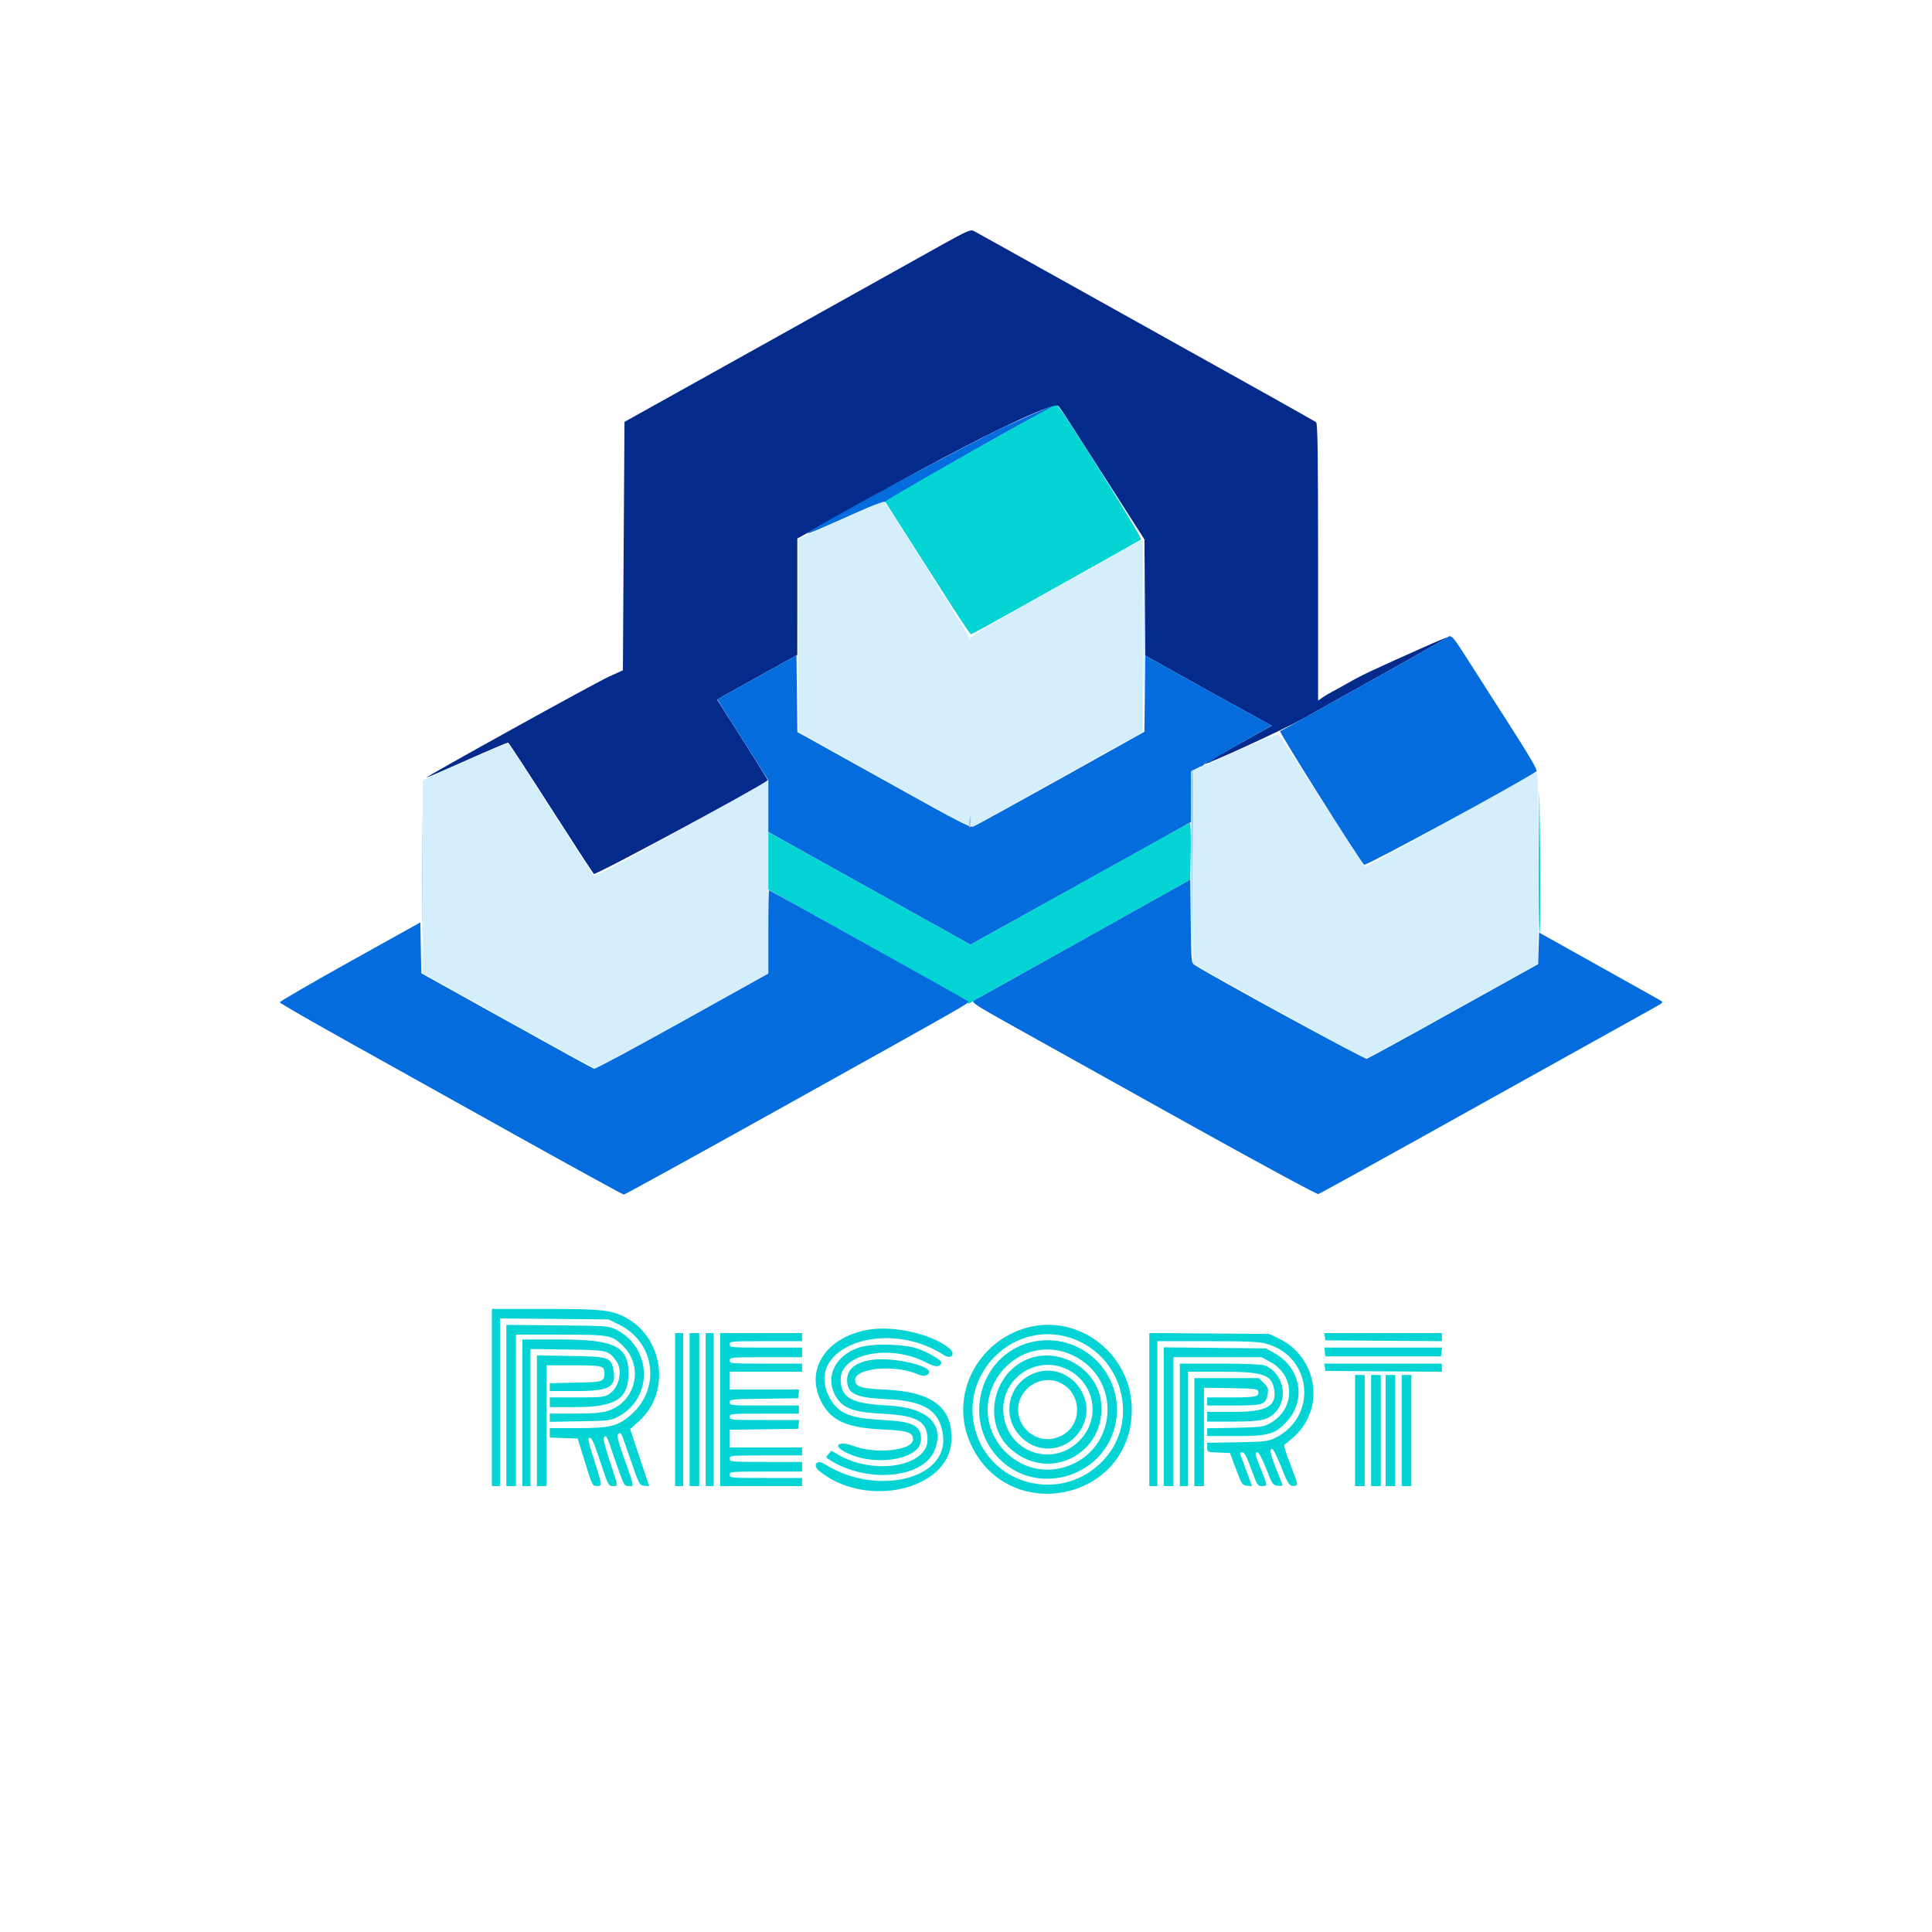 <?xml version="1.0" encoding="UTF-8"?>
<svg xmlns="http://www.w3.org/2000/svg" xmlns:xlink="http://www.w3.org/1999/xlink" width="250pt" height="250pt" viewBox="0 0 250 250" version="1.1">
<g id="surface1">
<path style=" stroke:none;fill-rule:evenodd;fill:rgb(83.137%,93.333%,98.824%);fill-opacity:1;" d="M 108.781 67.297 L 103.273 69.758 L 103.273 94.656 L 114.191 100.762 C 126.418 107.586 125.414 107.102 125.457 106.203 L 125.484 105.516 L 125.613 106.297 L 125.734 107.07 L 147.887 94.707 L 147.887 69.824 L 136.77 76.008 C 128.641 80.527 125.633 82.297 125.566 82.609 C 125.488 82.988 125.48 82.977 125.453 82.57 C 125.434 82.246 114.723 65.195 114.336 64.875 C 114.316 64.852 111.816 65.945 108.781 67.297 M 159.852 97.285 L 154.441 99.707 L 154.348 124.688 L 165.406 130.828 C 171.492 134.211 176.578 136.984 176.715 136.984 C 176.852 136.984 181.93 134.211 188.004 130.828 L 199.043 124.688 L 199.051 112.234 C 199.055 100.43 199.035 99.785 198.695 99.969 C 198.492 100.078 193.516 102.852 187.633 106.133 C 181.754 109.422 176.855 112.129 176.75 112.148 C 176.648 112.168 174.113 108.367 171.117 103.711 C 168.121 99.043 165.578 95.148 165.465 95.039 C 165.336 94.93 163.117 95.82 159.852 97.285 M 60.172 98.516 L 54.723 100.938 L 54.715 125.938 L 65.754 132.078 C 71.828 135.461 76.906 138.234 77.039 138.234 C 77.176 138.234 82.266 135.461 88.352 132.078 L 99.406 125.938 L 99.422 101.016 L 97.812 101.906 C 96.926 102.391 91.895 105.203 86.633 108.145 C 79.438 112.168 77.004 113.438 76.828 113.262 C 76.695 113.125 74.227 109.316 71.34 104.797 C 68.453 100.266 65.988 96.453 65.859 96.328 C 65.684 96.152 64.215 96.719 60.172 98.516 "/>
<path style=" stroke:none;fill-rule:evenodd;fill:rgb(1.569%,83.137%,83.137%);fill-opacity:1;" d="M 125.488 58.523 L 114.418 64.727 L 117.66 69.812 C 119.445 72.609 121.934 76.516 123.199 78.484 C 124.461 80.469 125.562 82.078 125.648 82.078 C 125.734 82.078 128.359 80.645 131.488 78.887 C 134.617 77.129 139.469 74.414 142.273 72.852 C 145.078 71.281 147.496 69.922 147.648 69.824 C 147.91 69.648 137.02 52.258 136.68 52.312 C 136.609 52.324 131.57 55.117 125.488 58.523 M 199.102 110.039 C 199.074 115.852 199.125 120.645 199.211 120.695 C 199.352 120.781 199.352 112.852 199.207 103.234 C 199.176 101.164 199.129 104.227 199.102 110.039 M 139.695 114.355 L 125.574 122.234 L 113.07 115.266 C 106.195 111.426 100.312 108.156 99.996 108 L 99.422 107.695 L 99.422 115.109 L 112.371 122.336 C 119.492 126.309 125.297 129.668 125.27 129.785 C 125.238 129.914 125.469 129.844 125.773 129.641 C 126.086 129.434 132.57 125.789 140.184 121.555 L 154.023 113.828 L 154.082 110.148 C 154.113 108.117 154.066 106.465 153.977 106.465 C 153.891 106.477 147.465 110.02 139.695 114.355 M 63.648 180.828 L 63.648 192.297 L 64.691 192.297 L 64.691 170.605 L 71.715 170.664 L 78.738 170.734 L 80.113 171.406 C 84.723 173.68 85.543 179.562 81.73 183 C 80.012 184.539 79.035 184.797 74.766 184.797 L 71.137 184.797 L 71.137 186.023 L 72.941 186.086 L 74.75 186.141 L 75.699 189.219 C 76.621 192.195 76.668 192.285 77.219 192.285 C 77.953 192.297 77.953 192.305 76.875 188.906 C 76.09 186.438 76.012 186.047 76.312 186.047 C 76.582 186.047 76.906 186.777 77.688 189.172 C 78.684 192.195 78.73 192.297 79.293 192.297 C 80.02 192.297 80.043 192.5 78.914 189.094 C 78.219 187.012 78.016 186.152 78.18 185.984 C 78.488 185.684 78.41 185.516 79.652 189.109 C 80.738 192.246 80.766 192.297 81.371 192.297 C 82.078 192.297 82.145 192.664 80.699 188.508 C 79.863 186.102 79.758 185.633 80.027 185.527 C 80.426 185.383 80.242 184.98 81.582 188.859 C 82.711 192.129 82.742 192.188 83.371 192.258 L 84.012 192.312 L 82.773 188.625 L 81.543 184.922 L 82.672 183.906 C 86.902 180.137 85.844 172.871 80.695 170.352 C 78.957 169.5 77.672 169.375 70.355 169.375 L 63.648 169.375 L 63.648 180.828 M 65.52 181.867 L 65.52 192.297 L 66.77 192.297 L 66.77 172.703 L 72.492 172.703 C 78.895 172.703 79.141 172.754 80.574 174.121 C 83.391 176.828 82.27 181.492 78.535 182.609 C 77.824 182.82 76.523 182.922 74.324 182.922 L 71.137 182.922 L 71.137 183.984 L 75.035 183.914 C 78.707 183.859 78.996 183.828 79.941 183.34 C 84.555 180.977 84.414 174.367 79.703 172.039 C 78.758 171.57 78.543 171.562 72.121 171.504 L 65.52 171.438 L 65.52 181.867 M 132.938 171.789 C 126.465 173.535 122.926 180.5 125.457 186.504 C 130.109 197.547 146.453 194.355 146.453 182.391 C 146.453 175.281 139.68 169.969 132.938 171.789 M 112.27 172.078 C 106.973 173.047 104.254 177.07 106.156 181.141 C 107.391 183.797 109.426 184.758 114.332 184.98 C 117.43 185.117 118.145 185.359 118.145 186.25 C 118.145 187.695 113.352 188.223 110.398 187.09 C 108.789 186.484 107.77 186.922 109.016 187.695 C 112.617 189.922 119.184 189.004 119.184 186.27 C 119.184 184.461 118.16 183.938 114.191 183.742 C 109.965 183.523 108.488 182.91 107.379 180.906 C 103.82 174.461 114.582 170.41 122.145 175.352 C 123.117 175.977 123.715 175.195 122.824 174.461 C 120.574 172.609 115.562 171.477 112.27 172.078 M 87.359 182.391 L 87.359 192.297 L 88.402 192.297 L 88.402 172.5 L 87.359 172.5 L 87.359 182.391 M 89.23 182.391 L 89.23 192.297 L 90.48 192.297 L 90.48 172.5 L 89.23 172.5 L 89.23 182.391 M 91.312 182.391 L 91.312 192.297 L 92.352 192.297 L 92.352 172.5 L 91.312 172.5 L 91.312 182.391 M 93.184 182.391 L 93.184 192.297 L 103.789 192.297 L 103.789 191.25 L 99.109 191.25 C 94.57 191.25 94.43 191.242 94.43 190.828 C 94.43 190.43 94.57 190.422 99.109 190.422 L 103.789 190.422 L 103.789 189.172 L 99.109 189.172 C 94.57 189.172 94.43 189.148 94.43 188.75 C 94.43 188.352 94.57 188.328 99.109 188.328 L 103.789 188.328 L 103.789 187.297 L 94.43 187.297 L 94.43 185.008 L 98.855 184.953 L 103.273 184.891 L 103.34 184.328 L 103.406 183.75 L 98.918 183.75 C 94.57 183.75 94.43 183.742 94.43 183.328 C 94.43 182.93 94.57 182.922 98.902 182.922 L 103.379 182.922 L 103.379 181.875 L 98.902 181.875 C 94.586 181.875 94.43 181.867 94.43 181.465 C 94.43 181.062 94.605 181.047 98.855 180.996 L 103.273 180.938 L 103.34 180.359 L 103.406 179.797 L 94.43 179.797 L 94.43 177.5 L 103.789 177.5 L 103.789 176.453 L 99.109 176.453 C 94.57 176.453 94.43 176.445 94.43 176.047 C 94.43 175.633 94.57 175.625 99.109 175.625 L 103.789 175.625 L 103.789 174.375 L 99.109 174.375 C 94.57 174.375 94.43 174.367 94.43 173.953 C 94.43 173.555 94.57 173.547 99.109 173.547 L 103.789 173.547 L 103.789 172.5 L 93.184 172.5 L 93.184 182.391 M 148.719 182.391 L 148.719 192.297 L 149.762 192.297 L 149.762 173.547 L 156.164 173.547 C 161.203 173.547 162.824 173.613 163.773 173.859 C 169.797 175.43 170.586 183.301 164.992 186.074 C 164.086 186.516 163.699 186.562 160.105 186.633 L 156.207 186.699 L 156.207 187.297 C 156.207 187.898 156.211 187.898 157.684 187.961 L 159.164 188.016 L 159.941 190.109 C 160.68 192.09 160.75 192.188 161.367 192.258 L 162.016 192.312 L 161.418 190.695 C 161.09 189.797 160.719 188.809 160.598 188.484 C 160.41 188 160.43 187.922 160.746 187.922 C 161.023 187.922 161.309 188.457 161.914 190.109 C 162.672 192.188 162.742 192.297 163.309 192.297 C 164.051 192.297 164.055 192.324 163.176 190.148 C 162.367 188.145 162.324 187.922 162.723 187.922 C 162.883 187.922 163.363 188.828 163.844 190.047 C 164.652 192.109 164.711 192.188 165.359 192.258 C 165.859 192.305 166.012 192.246 165.926 192.051 C 164.414 188.34 164.168 187.5 164.602 187.5 C 164.766 187.5 165.254 188.469 165.785 189.812 C 166.699 192.148 166.871 192.383 167.609 192.258 C 167.988 192.195 167.945 192.012 167.004 189.578 C 166.297 187.773 166.062 186.953 166.242 186.895 C 166.383 186.844 166.988 186.336 167.59 185.773 C 171.531 182.039 170.398 175.508 165.406 173.164 L 164.219 172.609 L 148.719 172.492 L 148.719 182.391 M 171.43 172.969 L 171.496 173.438 L 179.039 173.496 L 186.578 173.547 L 186.578 172.5 L 171.363 172.5 L 171.43 172.969 M 138.586 173.145 C 145.301 175.391 147.547 183.848 142.785 188.945 C 137.492 194.617 128.094 192.324 126.16 184.891 C 124.23 177.48 131.367 170.723 138.586 173.145 M 67.598 182.812 L 67.598 192.297 L 68.641 192.297 L 68.641 174.562 L 73.41 174.629 C 78.648 174.695 78.703 174.707 79.754 176.125 C 80.637 177.305 80.109 179.609 78.77 180.43 C 78.18 180.781 77.707 180.828 74.617 180.828 L 71.137 180.828 L 71.137 182.078 L 74.434 182.078 C 79.641 182.078 81.312 181.035 81.324 177.742 C 81.34 174.211 79.559 173.328 72.395 173.328 L 67.598 173.328 L 67.598 182.812 M 134.016 173.555 C 127.074 174.746 124.27 183.438 129.164 188.625 C 133.895 193.633 142.5 191.398 144.238 184.695 C 145.883 178.367 140.457 172.461 134.016 173.555 M 111.168 174.367 C 107.945 175.422 106.629 178.398 108.281 180.898 C 109.195 182.285 110.566 182.754 114.246 182.938 C 118.695 183.164 120.016 183.938 120.016 186.289 C 120.02 189.773 113.074 190.938 108.453 188.234 L 107.59 187.727 L 107.207 188.145 C 106.879 188.508 106.867 188.594 107.129 188.77 C 111.984 192.012 119.523 191.375 120.961 187.598 C 122.25 184.227 119.992 182.117 114.816 181.867 C 110.137 181.621 108.781 180.867 108.781 178.477 C 108.781 175.137 115.223 173.875 119.879 176.32 C 121.062 176.934 121.621 176.945 121.824 176.336 C 121.918 176.055 120.266 175.07 118.848 174.551 C 117.035 173.898 112.91 173.797 111.168 174.367 M 150.59 183.32 L 150.59 192.297 L 151.84 192.297 L 151.84 175.625 L 163.234 175.625 L 164.32 176.203 C 167.688 177.977 167.641 182.414 164.238 184.227 C 163.473 184.641 163.008 184.688 159.797 184.758 L 156.207 184.824 L 156.207 185.828 L 159.902 185.828 C 164.191 185.828 164.992 185.594 166.543 183.906 C 169.066 181.152 168.293 176.973 164.914 175.098 L 163.801 174.484 L 157.199 174.414 L 150.59 174.344 L 150.59 183.32 M 171.43 174.953 L 171.496 175.516 L 186.473 175.516 L 186.539 174.953 L 186.605 174.375 L 171.367 174.375 L 171.43 174.953 M 138.801 175.371 C 145.273 178.398 144.648 187.695 137.828 189.824 C 131.395 191.816 125.594 185 128.621 179.004 C 130.586 175.137 134.961 173.562 138.801 175.371 M 69.473 183.836 L 69.473 192.297 L 70.719 192.297 L 70.719 176.672 L 74.215 176.672 C 77.953 176.672 78.211 176.738 78.203 177.695 C 78.199 178.809 78.066 178.848 74.469 178.914 L 71.137 178.984 L 71.137 180 L 74.625 180 C 78.941 180 79.797 179.492 79.367 177.207 C 79.078 175.645 78.703 175.527 73.824 175.461 L 69.473 175.391 L 69.473 183.836 M 133.301 175.75 C 128.387 177.453 126.996 184.266 130.883 187.598 C 135.922 191.922 143.289 187.922 142.461 181.32 C 141.938 177.195 137.293 174.375 133.301 175.75 M 112.387 176.035 C 110.523 176.438 109.617 177.258 109.617 178.547 C 109.617 180.352 110.648 180.859 114.711 181.047 C 119.605 181.258 121.586 182.52 122.02 185.684 C 122.805 191.414 113.41 193.711 106.656 189.422 C 105.691 188.809 105.098 189.59 105.98 190.312 C 111.934 195.266 122.75 192.852 123.102 186.492 C 123.336 182.141 120.695 180.086 114.473 179.812 C 111.375 179.68 110.656 179.434 110.656 178.547 C 110.656 177.078 115.441 176.562 118.402 177.695 C 119.48 178.105 119.637 178.125 120.043 177.844 C 121.43 176.867 115.281 175.422 112.387 176.035 M 152.672 184.375 L 152.672 192.297 L 153.711 192.297 L 153.711 177.5 L 158.066 177.5 C 163.371 177.5 164.516 177.871 164.852 179.688 C 165.277 181.953 163.957 182.703 159.59 182.703 L 156.207 182.703 L 156.207 183.953 L 159.59 183.953 C 163.25 183.945 164.113 183.75 165.086 182.688 C 166.785 180.828 165.992 177.578 163.629 176.68 C 163.273 176.543 161.016 176.453 157.855 176.453 L 152.672 176.453 L 152.672 184.375 M 171.43 176.922 L 171.496 177.391 L 179.039 177.453 L 186.578 177.508 L 186.578 176.453 L 171.363 176.453 L 171.43 176.922 M 138.016 177.156 C 141.566 178.82 142.492 183.301 139.883 186.203 C 136.355 190.125 130.152 187.949 129.832 182.676 C 129.57 178.359 134.082 175.32 138.016 177.156 M 134.473 177.492 C 130.457 178.469 129.258 183.445 132.379 186.191 C 134.93 188.445 138.738 187.547 140.176 184.375 C 141.824 180.723 138.355 176.543 134.473 177.492 M 175.344 185.109 L 175.344 192.297 L 176.594 192.297 L 176.594 177.922 L 175.344 177.922 L 175.344 185.109 M 177.422 185.109 L 177.422 192.297 L 178.672 192.297 L 178.672 177.922 L 177.422 177.922 L 177.422 185.109 M 179.297 185.109 L 179.297 192.297 L 180.543 192.297 L 180.543 177.922 L 179.297 177.922 L 179.297 185.109 M 181.379 185.109 L 181.379 192.297 L 182.625 192.297 L 182.625 177.922 L 181.379 177.922 L 181.379 185.109 M 154.547 185.312 L 154.547 192.297 L 155.793 192.297 L 155.793 179.57 L 159.273 179.629 C 162.488 179.688 162.758 179.719 162.828 180.078 C 162.953 180.723 162.48 180.828 159.277 180.828 L 156.207 180.828 L 156.207 181.875 L 159.617 181.875 C 163.48 181.875 163.82 181.758 164.043 180.371 C 164.148 179.707 164.078 179.523 163.531 178.965 L 162.895 178.328 L 154.547 178.328 L 154.547 185.312 M 137.02 178.859 C 140.07 180.137 140.184 184.492 137.203 185.852 C 133.477 187.547 130.035 183.094 132.652 179.98 C 133.73 178.691 135.52 178.234 137.02 178.859 "/>
<path style=" stroke:none;fill-rule:evenodd;fill:rgb(1.569%,16.863%,54.902%);fill-opacity:1;" d="M 122.098 31.562 C 120.211 32.625 110.148 38.234 99.734 44.043 L 80.809 54.59 L 80.703 70.664 L 80.602 86.738 L 78.734 87.586 C 76.953 88.398 54.859 100.625 55.176 100.625 C 55.262 100.625 57.645 99.59 60.473 98.328 C 63.301 97.07 65.684 96.062 65.762 96.094 C 65.844 96.125 68.309 99.891 71.246 104.484 C 74.18 109.062 76.699 112.938 76.844 113.086 C 77.043 113.289 98.016 102 99.363 100.957 C 99.387 100.938 97.918 98.586 96.102 95.734 L 92.797 90.539 L 93.355 90.203 C 93.664 90.02 95.996 88.719 98.543 87.305 L 103.168 84.746 L 103.172 77.219 L 103.172 69.688 L 103.949 69.258 C 104.379 69.023 109.395 66.219 115.102 63.039 C 126.582 56.633 136.395 51.914 136.961 52.531 C 137.102 52.688 137.879 53.848 138.684 55.109 C 139.488 56.367 141.934 60.188 144.121 63.602 L 148.09 69.805 L 148.145 77.312 L 148.199 84.836 L 152.629 87.305 C 156.953 89.727 157.641 90.109 162.312 92.664 L 164.562 93.906 L 160.176 96.348 C 157.766 97.695 155.793 98.828 155.793 98.867 C 155.793 99.133 166.074 94.414 168.609 93 C 169.965 92.227 174.684 89.602 179.09 87.141 C 183.492 84.68 187.184 82.586 187.293 82.48 C 187.402 82.375 185.906 83 183.969 83.867 C 180.461 85.43 180.094 85.594 177.336 86.867 C 176.547 87.234 175.234 87.91 174.426 88.379 C 173.613 88.848 172.672 89.367 172.328 89.539 C 171.988 89.719 171.449 90.039 171.133 90.254 L 170.559 90.656 L 170.559 72.742 C 170.559 58.672 170.504 54.797 170.301 54.629 C 170.156 54.512 161.383 49.59 150.801 43.703 C 140.219 37.805 130.391 32.324 128.961 31.523 C 127.531 30.723 126.172 29.969 125.941 29.852 C 125.602 29.688 124.926 29.98 122.098 31.562 "/>
<path style=" stroke:none;fill-rule:evenodd;fill:rgb(1.569%,42.353%,86.275%);fill-opacity:1;" d="M 130.523 54.98 C 125.812 57.109 105.488 68.066 104.52 68.992 C 104.281 69.219 106.215 68.398 110.938 66.281 C 112.75 65.461 114.34 64.852 114.473 64.93 C 114.605 65 114.645 64.992 114.562 64.902 C 114.449 64.773 128.84 56.582 135.727 52.852 C 137.316 51.992 135.469 52.742 130.523 54.98 M 187.293 82.48 C 187.184 82.586 183.492 84.68 179.09 87.141 C 174.684 89.602 169.91 92.266 168.48 93.066 C 167.051 93.867 165.773 94.562 165.645 94.602 C 165.438 94.68 175.852 111.219 176.527 111.895 C 176.723 112.09 195.852 101.727 198.809 99.824 C 199.008 99.695 198.031 98.008 194.949 93.211 C 192.68 89.668 190.18 85.762 189.395 84.531 C 188.02 82.363 187.715 82.07 187.293 82.48 M 97.969 87.625 C 95.164 89.188 92.855 90.477 92.832 90.5 C 92.809 90.516 94.281 92.871 96.109 95.734 L 99.422 100.938 L 99.422 107.656 L 112.5 114.941 L 125.574 122.227 L 139.848 114.289 L 154.117 106.359 L 154.125 103.078 L 154.129 99.805 L 154.754 99.484 C 155.09 99.305 155.441 99.148 155.531 99.133 C 155.617 99.121 155.789 98.965 155.918 98.789 C 156.055 98.602 156.25 98.547 156.418 98.641 C 156.57 98.742 156.641 98.73 156.57 98.625 C 156.508 98.516 158.277 97.414 160.508 96.164 L 164.562 93.898 L 162.309 92.664 C 157.641 90.109 156.953 89.727 152.629 87.305 L 148.199 84.836 L 148.145 89.758 L 148.086 94.688 L 137.262 100.734 C 131.305 104.055 126.215 106.855 125.949 106.961 C 125.547 107.117 124.012 106.328 115.832 101.758 C 110.527 98.797 105.508 96.008 104.68 95.555 L 103.176 94.727 L 103.121 89.758 L 103.066 84.797 L 97.969 87.625 M 140.195 121.555 C 132.586 125.801 126.188 129.375 125.98 129.5 C 125.66 129.688 126.418 130.176 130.867 132.656 C 133.766 134.266 143.812 139.863 153.191 145.098 C 162.57 150.32 170.398 154.562 170.582 154.512 C 170.762 154.473 180.215 149.25 191.59 142.898 C 202.961 136.562 212.949 131.008 213.781 130.547 C 215.254 129.734 215.285 129.707 214.82 129.434 C 214.559 129.277 210.93 127.246 206.75 124.914 L 199.16 120.672 L 199.102 122.715 L 199.039 124.758 L 188.129 130.828 C 182.125 134.18 177.047 136.953 176.848 137.012 C 176.559 137.09 156.941 126.387 154.602 124.883 C 154.141 124.578 154.137 124.512 154.082 119.199 L 154.023 113.828 L 140.195 121.555 M 99.422 120.594 L 99.422 125.977 L 88.301 132.168 C 82.18 135.578 77.043 138.34 76.883 138.301 C 76.723 138.262 71.621 135.461 65.551 132.078 L 54.516 125.938 L 54.453 122.648 L 54.395 119.355 L 45.273 124.434 C 40.262 127.227 36.176 129.602 36.195 129.707 C 36.219 129.812 40.09 132.039 44.797 134.668 C 49.504 137.285 59.465 142.844 66.93 147.012 C 74.398 151.172 80.605 154.578 80.727 154.578 C 80.852 154.578 89.809 149.648 100.641 143.613 C 125.879 129.551 125.488 129.773 125.285 129.578 C 125.082 129.383 99.656 115.203 99.516 115.203 C 99.465 115.203 99.422 117.637 99.422 120.594 "/>
<path style=" stroke:none;fill-rule:evenodd;fill:rgb(61.176%,80%,95.686%);fill-opacity:1;" d="M 147.984 82.297 C 147.984 89.227 148.012 92.062 148.043 88.594 C 148.074 85.125 148.074 79.453 148.043 75.984 C 148.012 72.52 147.984 75.359 147.984 82.297 M 154.223 99.844 C 154.168 99.992 154.148 105.633 154.18 112.391 L 154.234 124.688 L 154.336 112.141 C 154.395 105.234 154.414 99.578 154.383 99.578 C 154.352 99.578 154.281 99.695 154.223 99.844 M 54.594 113.547 C 54.594 120.477 54.621 123.312 54.652 119.844 C 54.684 116.375 54.684 110.703 54.652 107.234 C 54.621 103.77 54.594 106.609 54.594 113.547 M 125.387 106.359 C 125.34 106.758 125.375 107.078 125.469 107.078 C 125.559 107.078 125.633 106.758 125.633 106.359 C 125.633 105.957 125.598 105.625 125.551 105.625 C 125.508 105.625 125.434 105.957 125.387 106.359 "/>
</g>
</svg>
